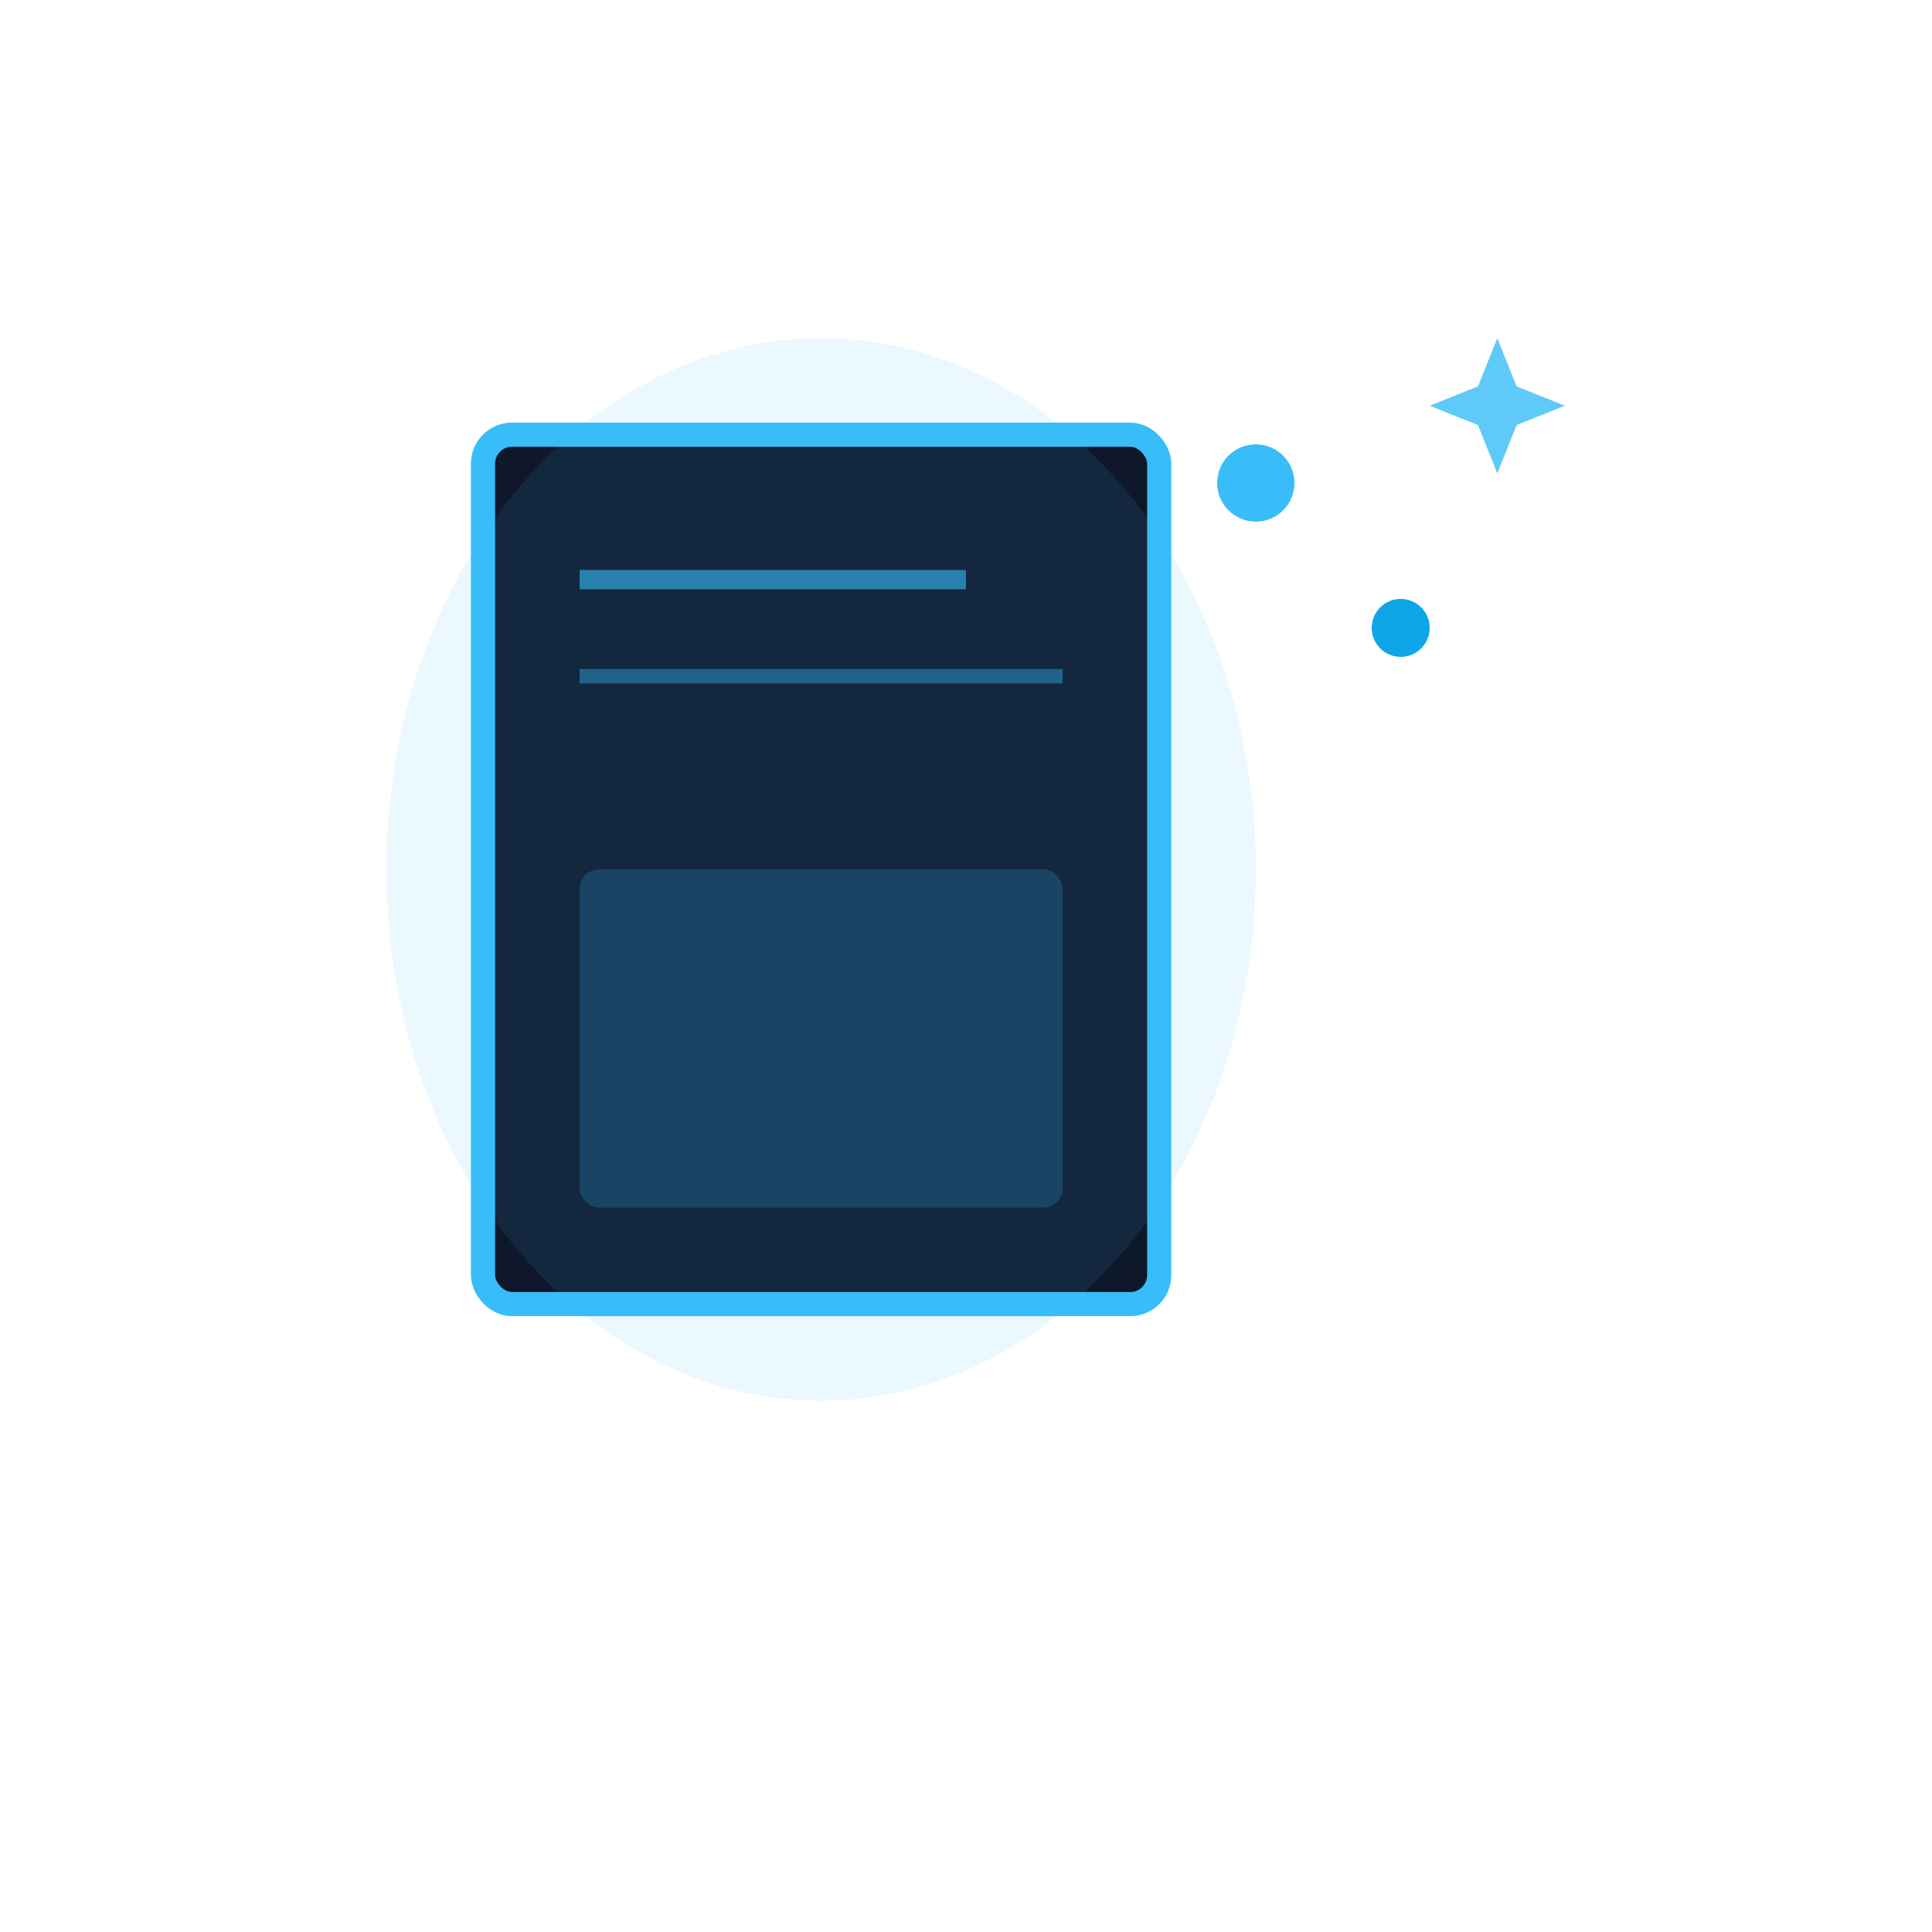 <svg viewBox="0 0 200 200" xmlns="http://www.w3.org/2000/svg">
  <rect x="50" y="45" width="70" height="90" rx="3" fill="#0f172a" stroke="#38bdf8" stroke-width="2.5"/>
  <line x1="60" y1="60" x2="100" y2="60" stroke="#38bdf8" stroke-width="2" opacity="0.6"/>
  <line x1="60" y1="70" x2="110" y2="70" stroke="#38bdf8" stroke-width="1.5" opacity="0.4"/>
  <rect x="60" y="90" width="50" height="35" rx="2" fill="#38bdf8" opacity="0.2"/>
  <circle cx="130" cy="50" r="4" fill="#38bdf8"/>
  <circle cx="145" cy="65" r="3" fill="#0ea5e9"/>
  <path d="M 155 35 L 157 40 L 162 42 L 157 44 L 155 49 L 153 44 L 148 42 L 153 40 Z" fill="#38bdf8" opacity="0.8"/>
  <ellipse cx="85" cy="90" rx="45" ry="55" fill="#38bdf8" opacity="0.1"/>
</svg>
